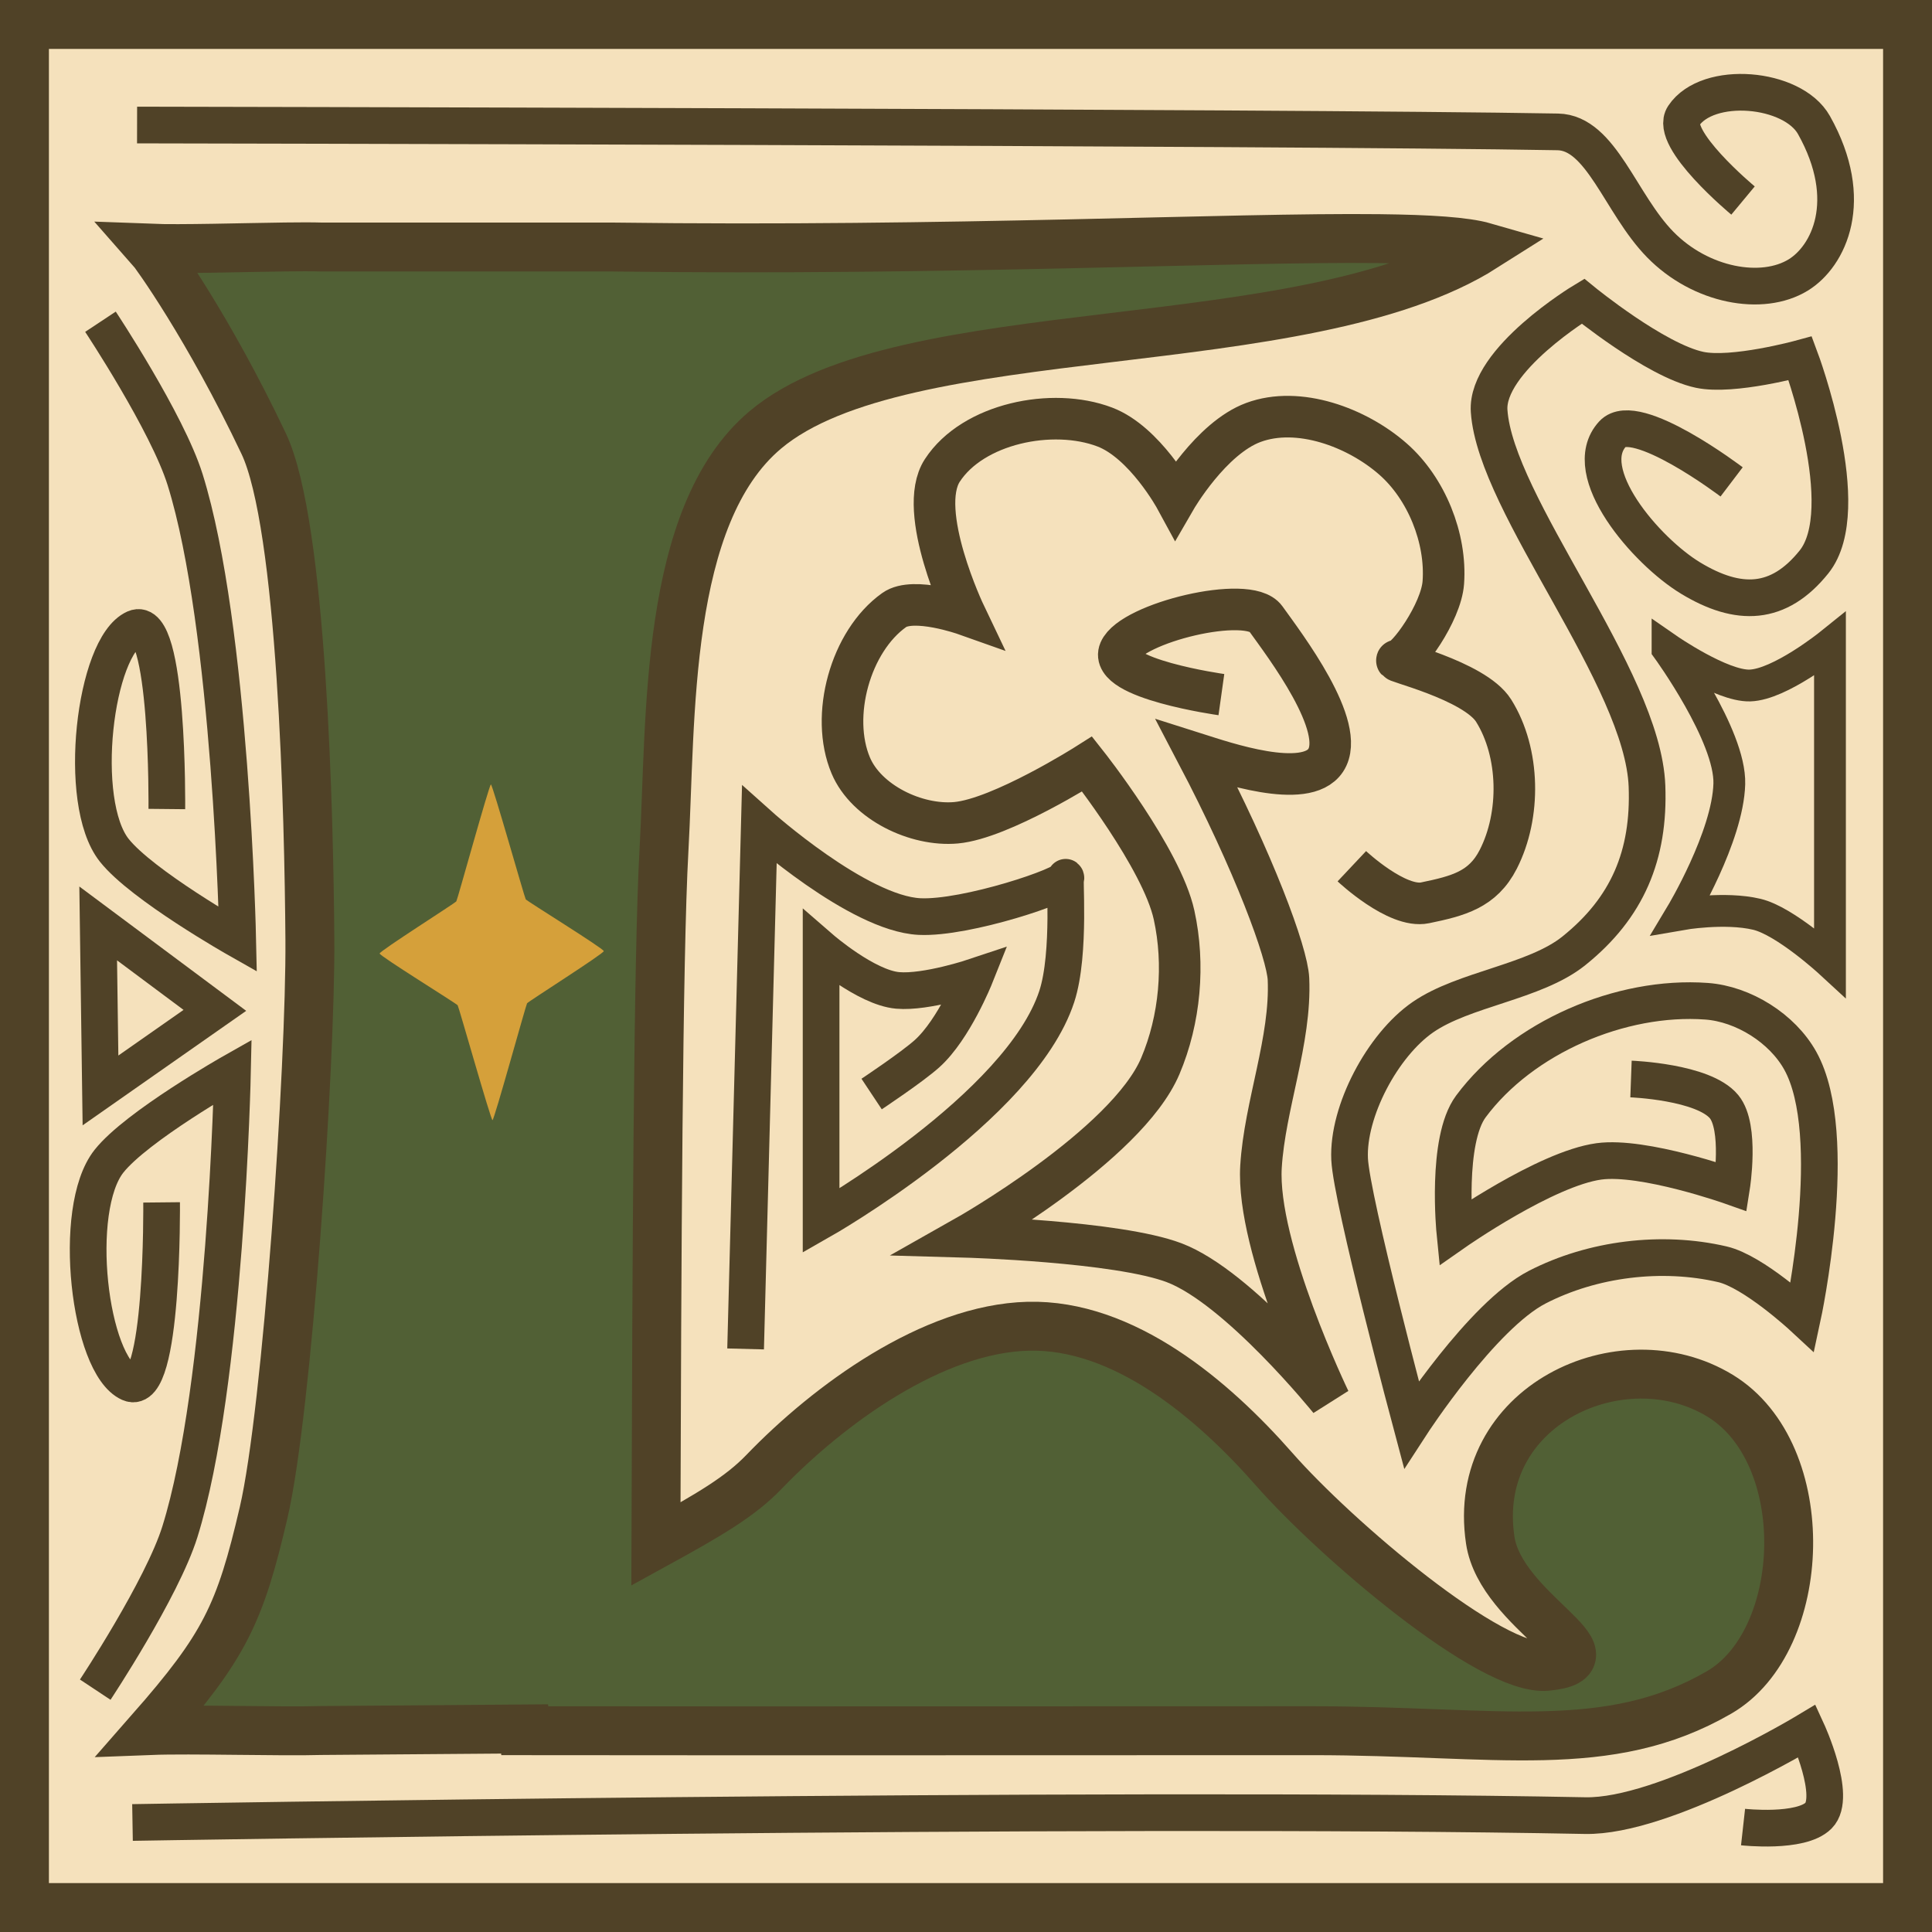 <?xml version="1.0" encoding="UTF-8" standalone="no"?>
<!-- Created with Inkscape (http://www.inkscape.org/) -->

<svg
   width="79mm"
   height="79mm"
   viewBox="0 0 79 79"
   version="1.1"
   id="svg1"
   xml:space="preserve"
   inkscape:version="1.4 (86a8ad7, 2024-10-11)"
   sodipodi:docname="title-letters_color_alt-bg.svg"
   inkscape:export-filename="title-letters_color-C.svg"
   inkscape:export-xdpi="96"
   inkscape:export-ydpi="96"
   inkscape:export-batch-path="C:\Users\tarus.000\Documents\speksi\title-letters"
   inkscape:export-batch-name="title-letters-light-bg"
   xmlns:inkscape="http://www.inkscape.org/namespaces/inkscape"
   xmlns:sodipodi="http://sodipodi.sourceforge.net/DTD/sodipodi-0.dtd"
   xmlns="http://www.w3.org/2000/svg"
   xmlns:svg="http://www.w3.org/2000/svg"><sodipodi:namedview
     id="namedview1"
     pagecolor="#505050"
     bordercolor="#eeeeee"
     borderopacity="1"
     inkscape:showpageshadow="0"
     inkscape:pageopacity="0"
     inkscape:pagecheckerboard="0"
     inkscape:deskcolor="#505050"
     inkscape:document-units="mm"
     inkscape:zoom="0.38592232"
     inkscape:cx="159.35849"
     inkscape:cy="905.62266"
     inkscape:window-width="1920"
     inkscape:window-height="1013"
     inkscape:window-x="-9"
     inkscape:window-y="-9"
     inkscape:window-maximized="1"
     inkscape:current-layer="g75" /><defs
     id="defs1" /><g
     inkscape:groupmode="layer"
     id="g2"
     inkscape:label="L"
     transform="translate(-22.984,-108.654)"
     style="display:inline;opacity:1"><rect
       style="fill:#f5e1bc;fill-opacity:1;stroke:#504227;stroke-width:2;stroke-dasharray:none;stroke-opacity:1"
       id="rect2"
       width="77"
       height="77"
       x="23.984"
       y="109.654" /><path
       id="path9"
       style="display:inline;fill:#516035;fill-opacity:1;stroke:#504227;stroke-width:2;stroke-dasharray:none;stroke-opacity:1"
       d="m 79.409,118.412 c -6.12,-0.069 -17.48,0.524 -31.361,0.343 l -0.017,-5.2e-4 -11.869,5.2e-4 c -0.005,-1.5e-4 -0.011,1.5e-4 -0.016,0 -0.402,-0.012 -0.92,-0.011 -1.494,-0.003 -1.724,0.022 -4.291,0.1 -5.509,0.053 0.19,0.214 2.354,3.212 4.621,7.985 1.584,3.334 1.856,15.3 1.891,20.292 0.035,5.146 -0.923,19.261 -1.891,23.421 -0.968,4.161 -1.603,5.473 -4.621,8.912 1.628,-0.063 5.352,0.049 6.96,0 l 8.334,-0.064 0.003,0.072 c 12.31,0.013 18.945,-0.001 32.212,0 7.548,6.5e-4 12.073,1.066 16.621,-1.562 3.654,-2.111 3.93,-9.769 0.045,-12.136 -4.02,-2.449 -10.218,0.414 -9.398,5.904 0.438,2.933 5.426,4.859 2.314,5.161 -2.283,0.222 -8.638,-5.2 -11.156,-8.067 -2.518,-2.867 -6.152,-5.938 -10.053,-5.839 -3.901,0.099 -8.141,3.193 -10.805,5.96 -0.967,1.004 -2.217,1.739 -4.415,2.946 0.037,-11.64 0.085,-23.992 0.33,-28.384 0.299,-5.355 -0.016,-13.673 4.143,-17.174 5.635,-4.743 22.024,-2.796 29.403,-7.478 -0.775,-0.223 -2.233,-0.319 -4.273,-0.342 z"
       sodipodi:nodetypes="sccccccsssccccsssssssscsscss"
       inkscape:label="L" /><path
       d="m 114.326,147.688 c 4.671,3.654 7.593,9.456 9.648,9.258 2.8,-0.269 -1.688,-1.983 -2.082,-4.592 -0.738,-4.884 4.84,-7.432 8.457,-5.253 3.496,2.106 2.729,9.216 -0.559,11.095 -4.284,2.447 -8.125,2.284 -14.958,-1.634"
       style="display:none;fill:#e91e90;fill-opacity:1;stroke:#504227;stroke-width:0;stroke-dasharray:none;stroke-opacity:1"
       id="path1-2" /><path
       style="fill:none;fill-opacity:1;stroke:#504227;stroke-width:1.5;stroke-dasharray:none;stroke-opacity:1"
       d="m 27.092,121.81 c 0,0 2.733,4.125 3.461,6.455 1.883,6.021 2.152,18.802 2.152,18.802 0,0 -3.921,-2.22 -5.051,-3.648 -1.558,-1.969 -0.801,-8.34 0.842,-9.074 1.391,-0.621 1.31,7.39 1.31,7.39"
       id="path55"
       sodipodi:nodetypes="cscssc" /><path
       style="display:inline;opacity:1;fill:none;fill-opacity:1;stroke:#504227;stroke-width:1.5;stroke-dasharray:none;stroke-opacity:1"
       d="m 26.878,177.745 c 0,0 2.733,-4.125 3.461,-6.455 1.883,-6.021 2.152,-18.802 2.152,-18.802 0,0 -3.921,2.22 -5.051,3.648 -1.558,1.969 -0.801,8.34 0.842,9.074 1.391,0.621 1.31,-7.39 1.31,-7.39"
       id="path55-0"
       sodipodi:nodetypes="cscssc" /><path
       style="fill:none;fill-opacity:1;stroke:#504227;stroke-width:1.5;stroke-dasharray:none;stroke-opacity:1"
       d="m 26.999,146.413 4.771,3.555 -4.677,3.274 z"
       id="path56"
       sodipodi:nodetypes="cccc" /><path
       style="fill:none;fill-opacity:1;stroke:#504227;stroke-width:1.5;stroke-dasharray:none;stroke-opacity:1"
       d="m 28.402,183.176 c 0,0 39.469,-0.669 59.401,-0.281 3.237,0.063 9.074,-3.461 9.074,-3.461 0,0 1.239,2.687 0.468,3.461 -0.728,0.73 -3.087,0.468 -3.087,0.468"
       id="path58"
       sodipodi:nodetypes="cscsc" /><path
       style="fill:none;fill-opacity:1;stroke:#504227;stroke-width:1.5;stroke-dasharray:none;stroke-opacity:1"
       d="m 28.589,113.766 c 0,0 47.046,0.082 58.091,0.281 1.78,0.032 2.558,2.938 4.19,4.605 1.66,1.697 4.171,2.148 5.643,1.247 1.244,-0.761 2.376,-3.045 0.644,-6.132 -0.872,-1.554 -4.343,-1.856 -5.332,-0.374 -0.619,0.928 2.432,3.461 2.432,3.461"
       id="path59"
       sodipodi:nodetypes="csssssc" /><path
       style="fill:none;stroke:#504227;stroke-width:1.7;stroke-dasharray:none;stroke-opacity:1"
       d="m 78.261,144.074 c 0,0 1.843,1.734 2.993,1.497 1.364,-0.282 2.359,-0.538 2.993,-1.777 0.924,-1.805 0.889,-4.362 -0.187,-6.08 -0.785,-1.253 -4.303,-2.058 -3.929,-2.058 0.374,0 1.782,-1.954 1.871,-3.181 0.132,-1.813 -0.691,-3.852 -2.058,-5.051 -1.478,-1.297 -3.862,-2.178 -5.706,-1.497 -1.744,0.644 -3.181,3.128 -3.181,3.128 0,0 -1.259,-2.318 -2.9,-2.941 -2.142,-0.814 -5.393,-0.145 -6.642,1.777 -1.083,1.668 0.935,5.893 0.935,5.893 0,0 -2.11,-0.748 -2.9,-0.187 -1.796,1.274 -2.635,4.333 -1.777,6.361 0.636,1.503 2.677,2.485 4.303,2.339 1.833,-0.165 5.361,-2.403 5.361,-2.403 0,0 3.046,3.854 3.555,6.174 0.443,2.018 0.245,4.271 -0.561,6.174 -1.38,3.258 -7.981,6.986 -7.981,6.986 0,0 6.209,0.176 8.542,1.058 2.645,1 6.361,5.613 6.361,5.613 0,0 -3.009,-6.232 -2.806,-9.542 0.153,-2.509 1.233,-5.159 1.123,-7.671 -0.047,-1.067 -1.414,-4.769 -3.743,-9.209 1.07,0.339 4.444,1.511 5.265,0.267 0.893,-1.353 -1.683,-4.718 -2.455,-5.797 -0.708,-0.99 -5.485,0.176 -5.97,1.314 -0.488,1.145 4.16,1.796 4.16,1.796"
       id="path7"
       sodipodi:nodetypes="cssssssscsscssscsscscsscsssc" /><path
       style="fill:none;stroke:#504227;stroke-width:1.5;stroke-dasharray:none;stroke-opacity:1"
       d="m 53.472,163.812 0.561,-21.422 c 0,0 4.037,3.617 6.548,3.742 1.91,0.095 6.08,-1.31 5.987,-1.59 -0.094,-0.281 0.212,3.083 -0.374,4.864 -1.494,4.54 -9.635,9.167 -9.635,9.167 l 10e-7,-11.132 c 0,0 1.839,1.596 3.13,1.711 1.169,0.104 3.169,-0.566 3.169,-0.566 0,0 -0.861,2.158 -1.964,3.15 -0.62,0.558 -2.269,1.653 -2.269,1.653"
       id="path10"
       sodipodi:nodetypes="ccsssccscsc" /><path
       style="fill:none;stroke:#504227;stroke-width:1.5;stroke-dasharray:none;stroke-opacity:1"
       d="m 93.79,128.359 c 0,0 -3.926,-2.982 -4.864,-1.964 -1.431,1.551 1.376,4.799 3.181,5.893 1.968,1.194 3.609,1.14 5.051,-0.655 1.742,-2.168 -0.561,-8.325 -0.561,-8.325 0,0 -2.765,0.755 -4.116,0.468 -1.805,-0.383 -4.771,-2.806 -4.771,-2.806 0,0 -3.976,2.4 -3.835,4.49 0.26,3.859 6.29,10.896 6.455,15.341 0.105,2.816 -0.795,4.972 -2.993,6.735 -1.593,1.278 -4.494,1.55 -6.174,2.713 -1.65,1.142 -3.082,3.849 -2.993,5.8 0.076,1.679 2.526,10.851 2.526,10.851 0,0 2.889,-4.45 5.145,-5.613 2.262,-1.166 5.099,-1.514 7.577,-0.935 1.272,0.297 3.274,2.152 3.274,2.152 0,0 1.603,-7.424 -0.094,-10.477 -0.735,-1.323 -2.325,-2.322 -3.835,-2.432 -3.508,-0.255 -7.538,1.479 -9.635,4.303 -1.031,1.388 -0.655,5.145 -0.655,5.145 0,0 3.724,-2.605 5.893,-2.9 1.824,-0.248 5.426,1.029 5.426,1.029 0,0 0.385,-2.42 -0.31,-3.265 -0.841,-1.022 -3.806,-1.132 -3.806,-1.132"
       id="path11"
       sodipodi:nodetypes="cssscscssssscsscssscscsc" /><path
       style="fill:none;stroke:#504227;stroke-width:1.3;stroke-dasharray:none;stroke-opacity:1"
       d="m 91.17,135.187 c 0,0 2.209,1.531 3.368,1.497 1.227,-0.036 3.274,-1.684 3.274,-1.684 v 13.003 c 0,0 -1.832,-1.689 -2.993,-1.964 -1.314,-0.311 -3.087,0 -3.087,0 0,0 1.903,-3.171 1.964,-5.332 0.056,-1.969 -2.526,-5.519 -2.526,-5.519 z"
       id="path12"
       sodipodi:nodetypes="csccscsc" /><path
       sodipodi:type="star"
       style="display:inline;opacity:1;fill:#d5a03a;fill-opacity:1;stroke:#7e3a91;stroke-width:0;stroke-dasharray:none;stroke-opacity:1"
       id="path46-7"
       inkscape:flatsided="false"
       sodipodi:sides="4"
       sodipodi:cx="34.973221"
       sodipodi:cy="49.138069"
       sodipodi:r1="10.366878"
       sodipodi:r2="4.5406928"
       sodipodi:arg1="-0.0071427357"
       sodipodi:arg2="0.76627808"
       inkscape:rounded="0.02"
       inkscape:randomized="0"
       d="m 45.34,49.064 c 0.003,0.156 -6.986,3.112 -7.095,3.223 -0.111,0.112 -3.04,7.215 -3.198,7.218 -0.156,0.003 -3.112,-6.986 -3.223,-7.095 -0.112,-0.111 -7.215,-3.04 -7.218,-3.198 -0.003,-0.156 6.986,-3.112 7.095,-3.223 0.111,-0.112 3.04,-7.215 3.198,-7.218 0.156,-0.003 3.112,6.986 3.223,7.095 0.112,0.111 7.215,3.04 7.218,3.198 z"
       transform="matrix(0,0.662,-0.442,0,64.809,124.442)" /></g></svg>
